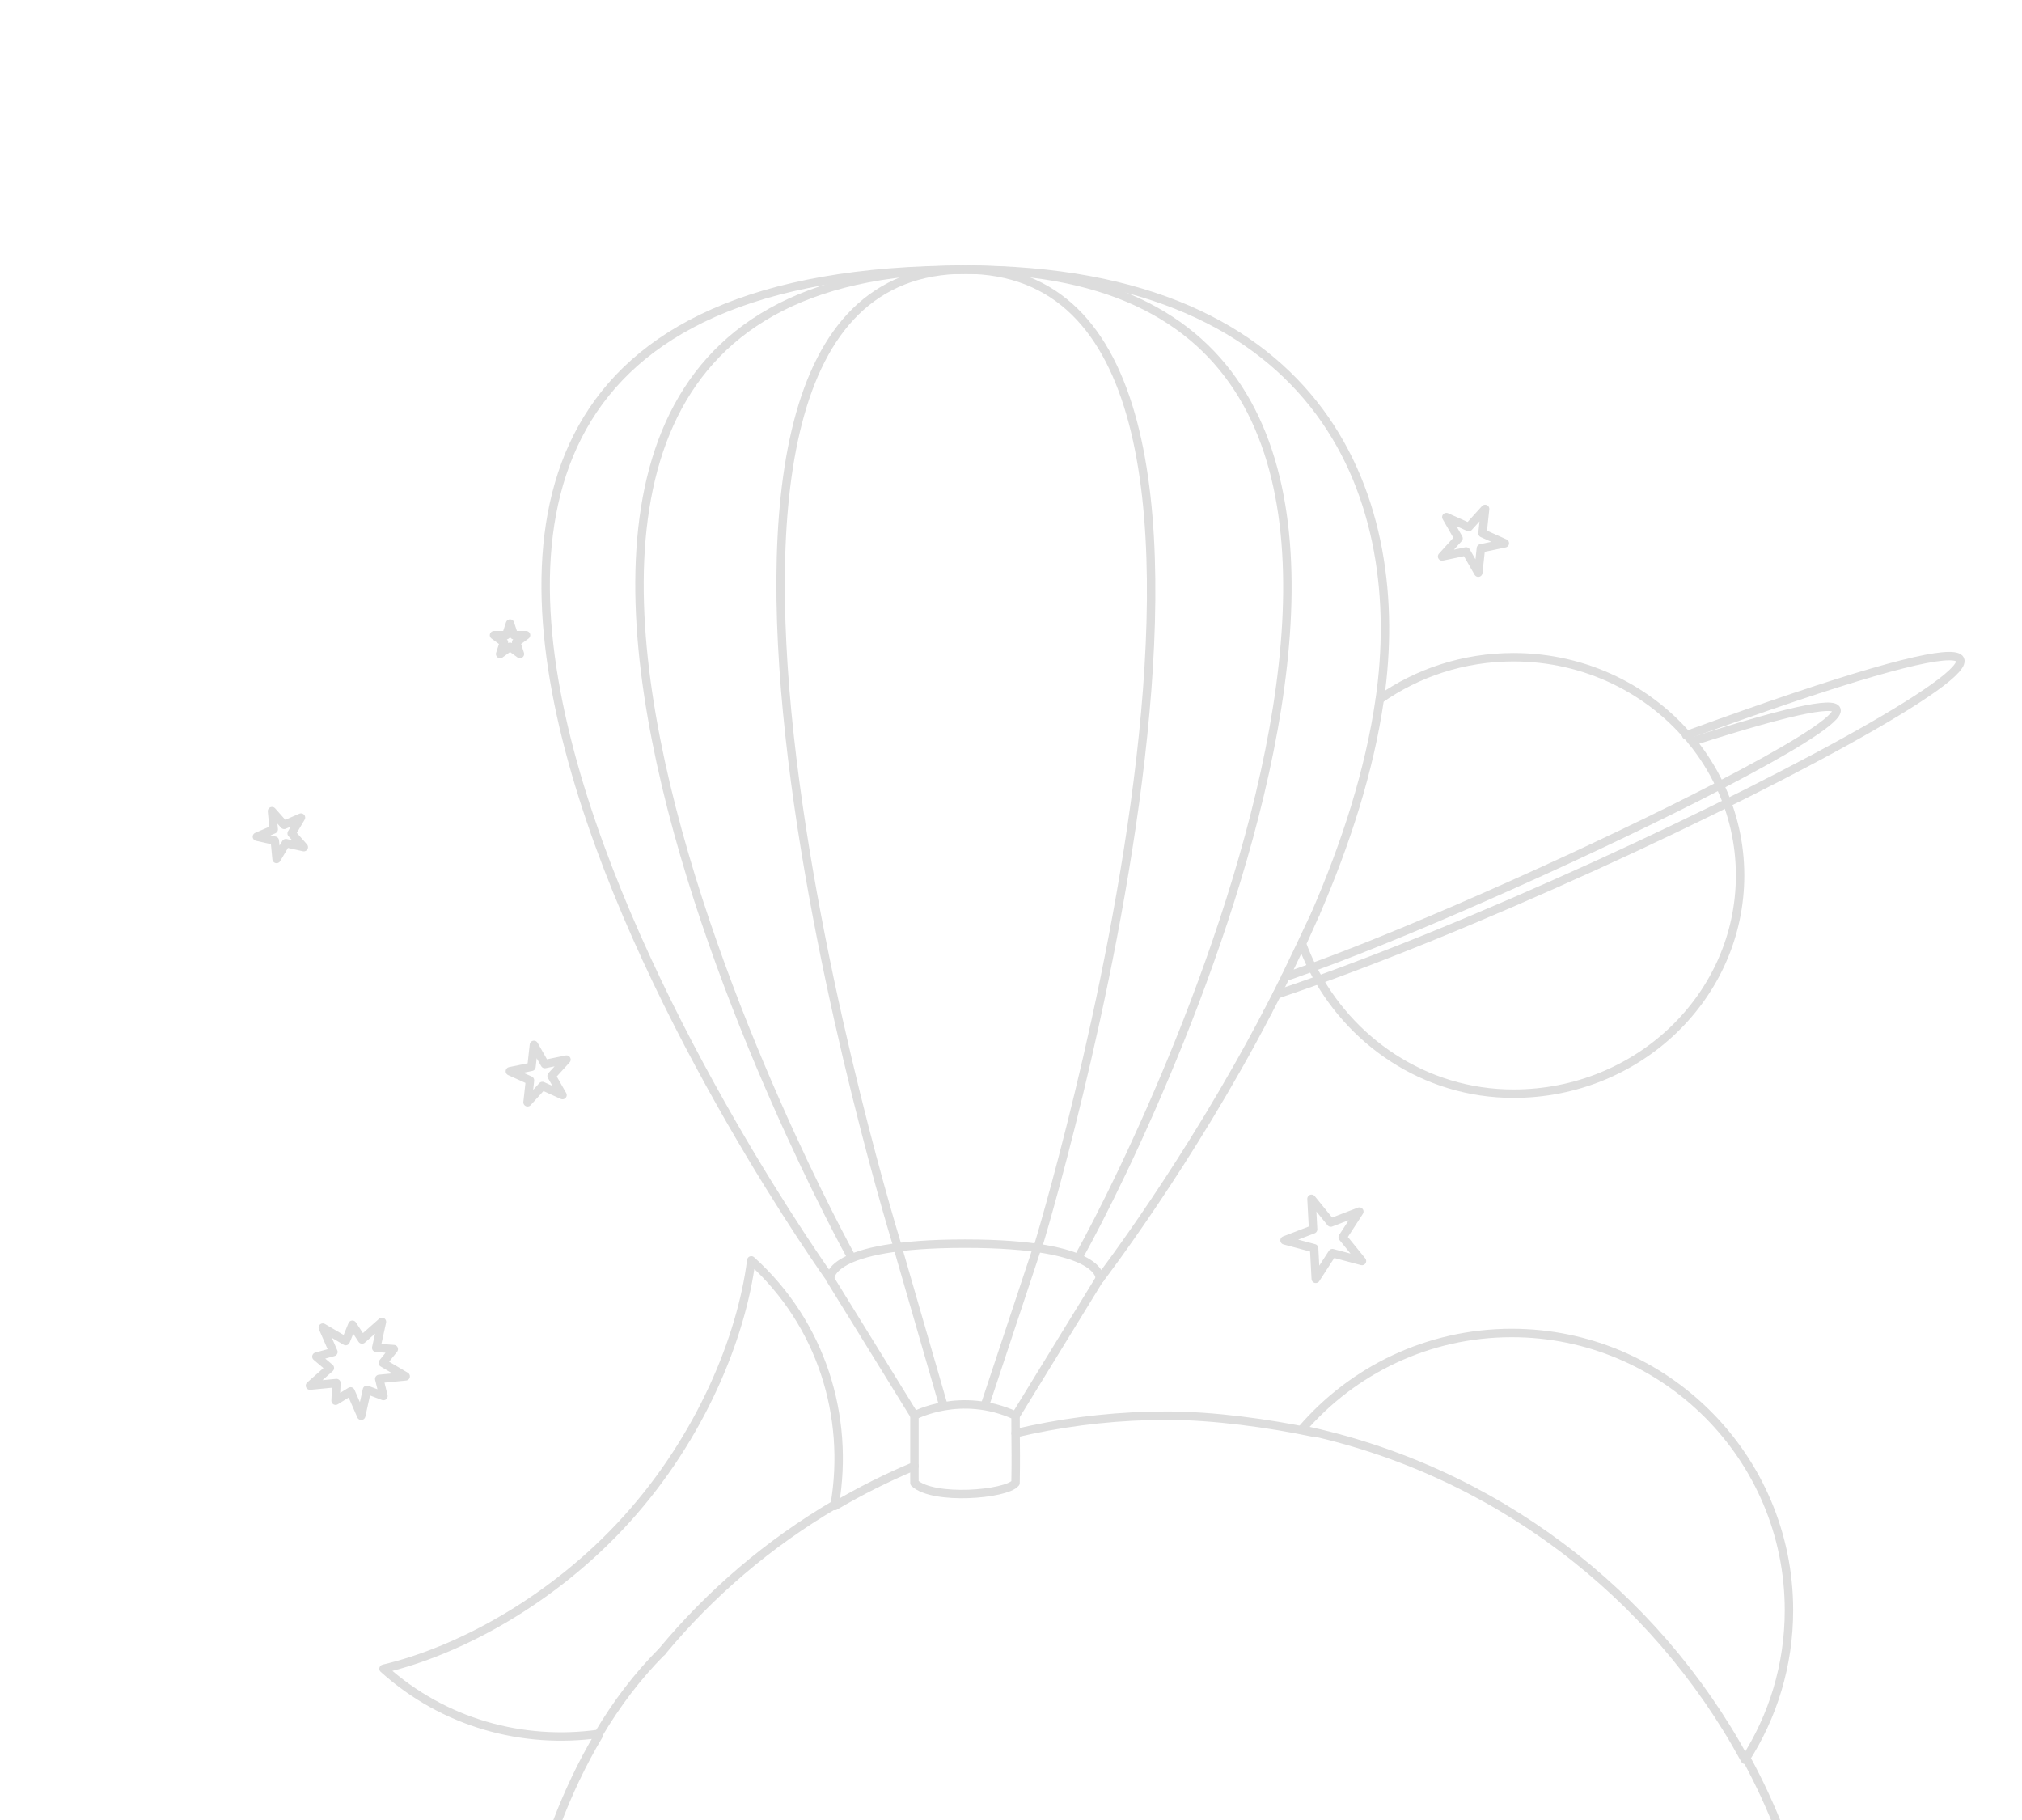 <?xml version="1.0" encoding="UTF-8" standalone="no"?>
<!DOCTYPE svg PUBLIC "-//W3C//DTD SVG 1.1//EN" "http://www.w3.org/Graphics/SVG/1.1/DTD/svg11.dtd">
<svg width="100%" height="100%" viewBox="0 0 1200 1080" version="1.1" xmlns="http://www.w3.org/2000/svg" xmlns:xlink="http://www.w3.org/1999/xlink" xml:space="preserve" xmlns:serif="http://www.serif.com/" style="fill-rule:evenodd;clip-rule:evenodd;stroke-linecap:round;stroke-linejoin:round;stroke-miterlimit:1.5;">
    <g transform="matrix(1,0,0,1,-418.306,91)">
        <path d="M1190.85,757.27C1220.99,722.201 1265.67,700 1315.5,700C1406.29,700 1480,773.71 1480,864.5C1480,897.208 1470.43,927.699 1453.92,953.287C1400.08,854.171 1304.51,780.941 1190.85,757.27Z" style="fill:none;stroke:rgb(221,221,221);stroke-width:5px;"/>
    </g>
    <g transform="matrix(1,0,0,1,-387.306,0)">
        <path d="M1139.59,600.594C1092.96,690.067 1040,759 1040,759" style="fill:none;stroke:rgb(221,221,221);stroke-width:5px;"/>
    </g>
    <g transform="matrix(1,0,0,1,-387.306,0)">
        <path d="M879.984,758.699C879.984,758.699 451.035,160.001 960.531,160.001C1175.74,160.001 1222.89,299.737 1206.16,414.955" style="fill:none;stroke:rgb(221,221,221);stroke-width:5px;"/>
    </g>
    <g transform="matrix(1,0,0,1,-387.306,0)">
        <path d="M1407.98,466.038C1415.71,482.334 1420,500.439 1420,519.5C1420,590.973 1359.74,649 1285.51,649C1232.44,649 1187.71,617.468 1166.06,574.071C1231.55,550.276 1338.13,502.301 1407.98,466.038Z" style="fill:none;stroke:rgb(221,221,221);stroke-width:5px;"/>
    </g>
    <g transform="matrix(1,0,0,1,-387.306,0)">
        <path d="M1167.98,542.245C1186.19,500.242 1199.99,457.43 1206.16,414.955C1228.41,399.266 1255.84,390 1285.51,390C1328.62,390 1367.03,409.58 1391.62,440.016" style="fill:none;stroke:rgb(221,221,221);stroke-width:5px;"/>
    </g>
    <g transform="matrix(1,0,0,1,-387.306,0)">
        <path d="M1167.98,542.245L1160,560C1161.75,564.814 1163.78,569.52 1166.06,574.071L1153.9,578.431L1150.21,579.666L1158.54,562.302L1167.98,542.245" style="fill:none;stroke:rgb(221,221,221);stroke-width:5px;"/>
    </g>
    <g transform="matrix(1,0,0,1,-387.306,0)">
        <path d="M1391.62,440.016L1391.65,440C1518.98,399.101 1486.95,425.077 1407.98,466.038C1403.59,456.71 1398.08,447.972 1391.62,440.016Z" style="fill:none;stroke:rgb(221,221,221);stroke-width:5px;"/>
    </g>
    <g transform="matrix(1,0,0,1,-387.306,0)">
        <path d="M1388.01,436.335C1778.5,293.869 1372.66,513.549 1144.99,590.13" style="fill:none;stroke:rgb(221,221,221);stroke-width:5px;"/>
    </g>
    <g transform="matrix(1,0,0,1,-387.306,0)">
        <path d="M1139.59,600.594C1143.18,593.746 1146.73,586.756 1150.21,579.666" style="fill:none;stroke:rgb(221,221,221);stroke-width:5px;"/>
    </g>
    <g transform="matrix(1,0,0,1,-387.306,0)">
        <path d="M891.997,744.943C891.997,744.943 569.109,160 960.531,160C1314.92,160 1076.24,658.231 1028.01,744.936" style="fill:none;stroke:rgb(221,221,221);stroke-width:5px;"/>
    </g>
    <g transform="matrix(1,0,0,1,-387.306,0)">
        <path d="M920,739.656C920,739.656 739.818,160 960,160C1180.18,160 1003.27,740 1003.27,740" style="fill:none;stroke:rgb(221,221,221);stroke-width:5px;"/>
    </g>
    <g transform="matrix(1,0,0,1,-387.306,0)">
        <path d="M880,759C880,759 876.832,738 960,738C1043.17,738 1040,759 1040,759" style="fill:none;stroke:rgb(221,221,221);stroke-width:5px;"/>
    </g>
    <g transform="matrix(1,0,0,1,-387.306,0)">
        <path d="M1424,1044C1454.01,1099.25 1469.97,1162.81 1469.97,1230.03C1469.97,1445.26 1295.23,1620 1080,1620C864.769,1620 690.029,1445.26 690.029,1230.03C690.029,1179.83 702.484,1096.99 742.641,1029.75" style="fill:none;stroke:rgb(221,221,221);stroke-width:5px;"/>
    </g>
    <g transform="matrix(1,0,0,1,-387.306,0)">
        <path d="M882.763,893.665C897.854,884.736 913.645,876.824 930,869.995L930,840C930,840 957.419,825.116 990,840C990.002,844.189 990.018,847.579 990.038,850.504C993.102,849.779 996.18,849.091 999.271,848.439C1025.32,842.946 1052.33,840.057 1080,840.057C1107.38,840.057 1140.3,844.615 1166.06,850" style="fill:none;stroke:rgb(221,221,221);stroke-width:5px;"/>
    </g>
    <g transform="matrix(1,0,0,1,-387.306,0)">
        <path d="M929.988,870L930,880C941.202,890.505 984.535,886.833 990,880C990.247,865.605 990.113,861.1 990.038,850.504" style="fill:none;stroke:rgb(221,221,221);stroke-width:5px;"/>
    </g>
    <g transform="matrix(1,0,0,1,-387.306,0)">
        <path d="M879.984,759L930,840" style="fill:none;stroke:rgb(221,221,221);stroke-width:5px;"/>
    </g>
    <g transform="matrix(1,0,0,1,-387.306,0)">
        <path d="M990.142,840L1040.02,758.699" style="fill:none;stroke:rgb(221,221,221);stroke-width:5px;"/>
    </g>
    <g transform="matrix(1,0,0,1,-387.306,0)">
        <path d="M920,740L947,833.385" style="fill:none;stroke:rgb(221,221,221);stroke-width:5px;"/>
    </g>
    <g transform="matrix(1,0,0,1,-387.306,0)">
        <path d="M1003,740L972,833.385" style="fill:none;stroke:rgb(221,221,221);stroke-width:5px;"/>
    </g>
    <g transform="matrix(0.979,-0.202,0.202,0.979,-501.534,156.074)">
        <path d="M708.035,620L712.084,632.462L725.187,632.462L714.586,640.163L718.635,652.625L708.035,644.923L697.434,652.625L701.483,640.163L690.883,632.462L703.986,632.462L708.035,620Z" style="fill:none;stroke:rgb(221,221,221);stroke-width:5px;"/>
    </g>
    <g transform="matrix(0.933,-0.359,0.359,0.933,-572.836,470.777)">
        <path d="M1175.01,710L1180.62,727.28L1198.79,727.28L1184.09,737.96L1189.71,755.24L1175.01,744.56L1160.31,755.24L1165.92,737.96L1151.22,727.28L1169.39,727.28L1175.01,710Z" style="fill:none;stroke:rgb(221,221,221);stroke-width:5px;"/>
    </g>
    <g transform="matrix(0.913,0.409,-0.409,0.913,-146.304,-487.244)">
        <path d="M1260,300L1264.49,313.82L1279.02,313.82L1267.27,322.361L1271.76,336.18L1260,327.639L1248.24,336.18L1252.74,322.361L1240.98,313.82L1255.51,313.82L1260,300Z" style="fill:none;stroke:rgb(221,221,221);stroke-width:5px;"/>
    </g>
    <g transform="matrix(0.862,0.507,-0.507,0.862,-28.422,-340.205)">
        <path d="M790,840L794.874,855L804.266,850.365L802.76,860.729L818.532,860.729L805.772,870L813.083,877.5L802.76,879.271L807.634,894.271L794.874,885L790,894.271L785.126,885L772.366,894.271L777.24,879.271L766.917,877.5L774.228,870L761.468,860.729L777.24,860.729L775.734,850.365L785.126,855L790,840Z" style="fill:none;stroke:rgb(221,221,221);stroke-width:5px;"/>
    </g>
    <g transform="matrix(1.077,0.97,-0.97,1.077,315.094,-969.376)">
        <path d="M939.971,963.627L939.941,963.649C939.227,977.83 940.506,991.998 943.269,1005.84C923.121,1029.82 893.258,1045 859.957,1045C878.163,1018.75 892.944,977.377 892.944,932.5C892.944,887.623 878.163,846.25 859.957,820C898.643,820 932.69,840.485 952.266,871.439" style="fill:none;stroke:rgb(221,221,221);stroke-width:3.45px;"/>
    </g>
    <g transform="matrix(1.077,0.97,-0.97,1.077,315.094,-969.376)">
        <path d="M939.971,963.627C938.688,932.516 942.809,901.289 952.266,871.439" style="fill:none;stroke:rgb(221,221,221);stroke-width:3.45px;"/>
    </g>
    <g transform="matrix(0.917,-0.398,0.398,0.917,-538.554,262.053)">
        <path d="M555,480L558.368,490.365L569.266,490.365L560.449,496.771L563.817,507.135L555,500.729L546.183,507.135L549.551,496.771L540.734,490.365L551.632,490.365L555,480Z" style="fill:none;stroke:rgb(221,221,221);stroke-width:5px;"/>
    </g>
    <g transform="matrix(1,0,0,1,-387.306,0)">
        <path d="M690,370L692.245,376.91L699.511,376.91L693.633,381.18L695.878,388.09L690,383.82L684.122,388.09L686.367,381.18L680.489,376.91L687.755,376.91L690,370Z" style="fill:none;stroke:rgb(221,221,221);stroke-width:5px;"/>
    </g>
</svg>
